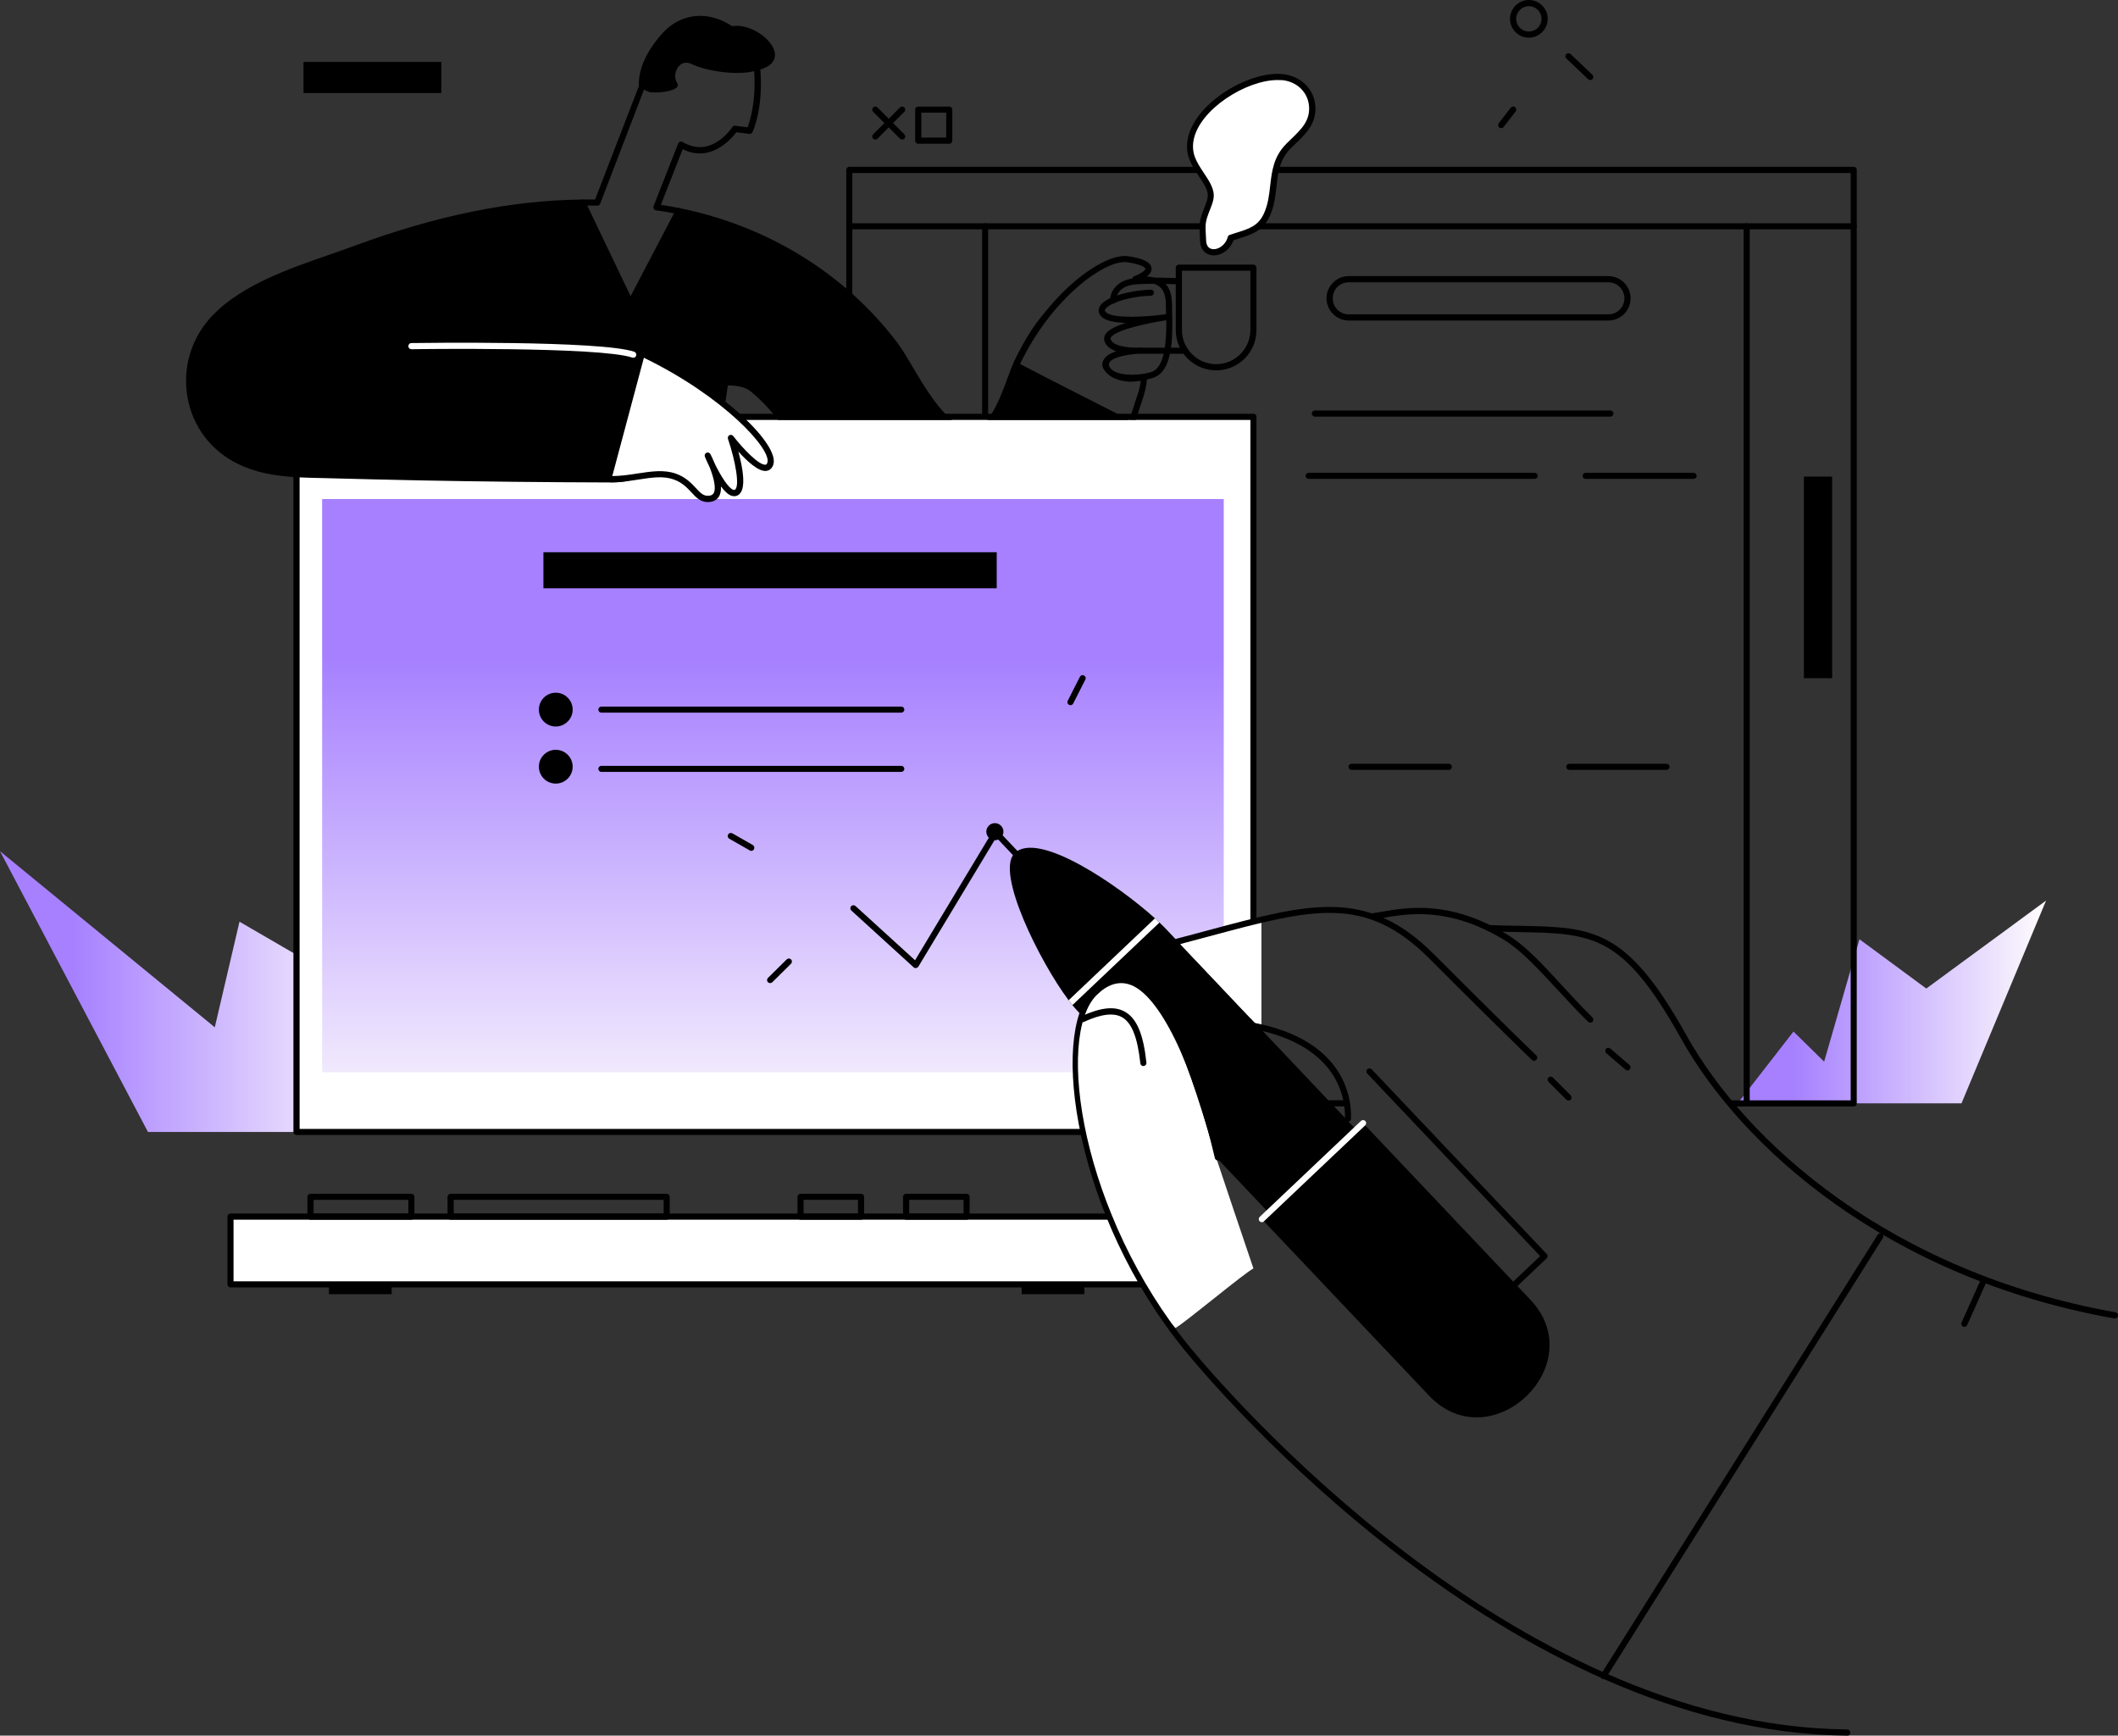 <svg viewBox="0 0 1955.4 1602.3" xmlns="http://www.w3.org/2000/svg" xmlns:xlink="http://www.w3.org/1999/xlink">
    <rect x="0" y="0" width="1955.4" height="1602.3" fill="#333333" stroke="none"/>
    <linearGradient id="a">
        <stop offset=".183" stop-color="#a680ff"/>
        <stop offset="1" stop-color="#fffdfd"/>
    </linearGradient>
    <linearGradient id="b" gradientTransform="matrix(1 0 0 -1 0 1465.2)" gradientUnits="userSpaceOnUse" x1="1602.6" x2="1889" xlink:href="#a" y1="539.1" y2="539.1"/>
    <linearGradient id="c" gradientTransform="matrix(1 0 0 -1 0 1465.2)" gradientUnits="userSpaceOnUse" x1="0" x2="360.9" xlink:href="#a" y1="549.8" y2="549.8"/>
    <linearGradient id="d" gradientTransform="matrix(1 0 0 -1 0 1465.2)" gradientUnits="userSpaceOnUse" x1="713.6" x2="713.6" y1="1053.425" y2="401.807">
        <stop offset=".3" stop-color="#a680ff"/>
        <stop offset="1" stop-color="#fffdfd"/>
    </linearGradient>
    <path d="M1711.5 1018.6h99.4l78.1-187.2-110.6 81.2-61.7-45.5-32.6 113-28.3-27.8-53.2 68.5z" fill="url(#b)"/>
    <path d="M273.7 1045H136.6L0 785.8l198.3 162.6 22.8-97.5 139.8 81.2z" fill="url(#c)"/>
    <path d="M1711.5 154H784.1c-1.6 0-2.8 1.3-2.8 2.8v861.8c0 1.6 1.3 2.8 2.8 2.8h460.1c-.3-1.9-.6-3.8-.8-5.7H786.9v-856h921.7v856.1h-112c1.1 1.9 2.3 3.8 3.4 5.7h111.4c1.6 0 2.8-1.3 2.8-2.8V156.8c.2-1.5-1.1-2.8-2.7-2.8z"/>
    <path d="M1711.5 211.7H784.1c-1.6 0-2.8-1.3-2.8-2.8s1.3-2.8 2.8-2.8h927.4c1.6 0 2.8 1.3 2.8 2.8s-1.2 2.8-2.8 2.8z"/>
    <path d="M1612.6 1021.5c-1.6 0-2.8-1.3-2.8-2.8V208.9c0-1.6 1.3-2.8 2.8-2.8s2.8 1.3 2.8 2.8v809.7c0 1.6-1.3 2.9-2.8 2.9zM909.5 387.7c-1.6 0-2.8-1.3-2.8-2.8v-176c0-1.6 1.3-2.8 2.8-2.8 1.6 0 2.8 1.3 2.8 2.8v175.9c0 1.6-1.2 2.9-2.8 2.9zm577.3-3.1h-272.9c-1.6 0-2.8-1.3-2.8-2.8s1.3-2.8 2.8-2.8h272.9c1.6 0 2.8 1.3 2.8 2.8s-1.2 2.8-2.8 2.8zm-69.9 57.5h-208.7c-1.6 0-2.8-1.3-2.8-2.8s1.3-2.8 2.8-2.8h208.7c1.6 0 2.8 1.3 2.8 2.8s-1.2 2.8-2.8 2.8zm146.7 0h-99.7c-1.6 0-2.8-1.3-2.8-2.8s1.3-2.8 2.8-2.8h99.7c1.6 0 2.8 1.3 2.8 2.8s-1.2 2.8-2.8 2.8zm101.8-2.1h26.1v186.1h-26.1zm-327.8 270.7h-89.8c-1.6 0-2.8-1.3-2.8-2.8 0-1.6 1.3-2.8 2.8-2.8h89.8c1.6 0 2.8 1.3 2.8 2.8s-1.2 2.8-2.8 2.8zm201 0h-89.8c-1.6 0-2.8-1.3-2.8-2.8 0-1.6 1.3-2.8 2.8-2.8h89.8c1.6 0 2.8 1.3 2.8 2.8s-1.3 2.8-2.8 2.8zm-53.7-414.8h-239.7c-11.3 0-20.5-9.2-20.5-20.5s9.2-20.5 20.5-20.5h239.7c11.3 0 20.5 9.2 20.5 20.5s-9.2 20.5-20.5 20.5zm-239.7-35.3c-8.2 0-14.8 6.6-14.8 14.8s6.6 14.8 14.8 14.8h239.7c8.2 0 14.8-6.6 14.8-14.8s-6.6-14.8-14.8-14.8zM832.9 128.8c-.7 0-1.5-.3-2-.8l-24.8-24.8c-1.1-1.1-1.1-2.9 0-4s2.9-1.1 4 0l24.8 24.8c1.1 1.1 1.1 2.9 0 4-.5.6-1.2.8-2 .8z"/>
    <path d="M808.1 128.8c-.7 0-1.5-.3-2-.8-1.1-1.1-1.1-2.9 0-4l24.8-24.8c1.1-1.1 2.9-1.1 4 0s1.1 2.9 0 4L810.1 128c-.5.6-1.3.8-2 .8zm68.3 3.9h-28.7c-1.6 0-2.8-1.3-2.8-2.8v-28.7c0-1.6 1.3-2.8 2.8-2.8h28.7c1.6 0 2.8 1.3 2.8 2.8v28.7c.1 1.5-1.2 2.8-2.8 2.8zm-25.8-5.7h23v-23h-23zM303.7 1172.7h57.9v22.1h-57.9zm639.5 0h57.9v22.1h-57.9z"/>
    <path d="M212.8 1123.1h905.3v62.6H212.8z" fill="#fff"/>
    <path d="M1118 1188.5H212.8c-1.6 0-2.8-1.3-2.8-2.8v-62.6c0-1.6 1.3-2.8 2.8-2.8h905.3c1.6 0 2.8 1.3 2.8 2.8v62.6c0 1.6-1.3 2.8-2.9 2.8zm-902.4-5.6h899.6V1126H215.6z"/>
    <path d="M379.8 1126h-93.2c-1.6 0-2.8-1.3-2.8-2.8v-18.3c0-1.6 1.3-2.8 2.8-2.8h93.2c1.6 0 2.8 1.3 2.8 2.8v18.3c0 1.5-1.2 2.8-2.8 2.8zm-90.3-5.7H377v-12.6h-87.5zM795 1126h-55.9c-1.6 0-2.8-1.3-2.8-2.8v-18.3c0-1.6 1.3-2.8 2.8-2.8H795c1.6 0 2.8 1.3 2.8 2.8v18.3c0 1.5-1.3 2.8-2.8 2.8zm-53.1-5.7h50.2v-12.6h-50.2zm150.5 5.7h-55.9c-1.6 0-2.8-1.3-2.8-2.8v-18.3c0-1.6 1.3-2.8 2.8-2.8h55.9c1.6 0 2.8 1.3 2.8 2.8v18.3c.1 1.5-1.2 2.8-2.8 2.8zm-53-5.7h50.2v-12.6h-50.2zm-223.9 5.7H416c-1.6 0-2.8-1.3-2.8-2.8v-18.3c0-1.6 1.3-2.8 2.8-2.8h199.5c1.6 0 2.8 1.3 2.8 2.8v18.3c.1 1.5-1.2 2.8-2.8 2.8zm-196.6-5.7h193.8v-12.6H418.9z"/>
    <path d="M273.7 384.8h883.5V1045H273.7z" fill="#fff"/>
    <path d="M715.8 384.4c-.7-.8-1.3-1.6-2-2.4H668l-.8 5.7h51.3c-.9-1.2-1.8-2.2-2.7-3.3zm441.5-2.4H273.7c-1.6 0-2.8 1.3-2.8 2.8V1045c0 1.6 1.3 2.8 2.8 2.8h883.5c1.6 0 2.8-1.3 2.8-2.8V384.8c.1-1.6-1.2-2.8-2.7-2.8zm-2.9 660.2H276.6V387.7h877.8z"/>
    <path d="M297.4 460.7h832.4v529.2H297.4z" fill="url(#d)"/>
    <path d="M555.2 709.7h276.9" fill="none"/>
    <path d="M832.1 712.6H555.2c-1.6 0-2.8-1.3-2.8-2.8 0-1.6 1.3-2.8 2.8-2.8h276.9c1.6 0 2.8 1.3 2.8 2.8s-1.3 2.8-2.8 2.8z"/>
    <path d="M555.2 655.1h276.9" fill="none"/>
    <path d="M832.1 657.9H555.2c-1.6 0-2.8-1.3-2.8-2.8 0-1.6 1.3-2.8 2.8-2.8h276.9c1.6 0 2.8 1.3 2.8 2.8s-1.3 2.8-2.8 2.8zm-319 12.8c8.6 0 15.6-7 15.6-15.6s-7-15.6-15.6-15.6-15.6 7-15.6 15.6 7 15.6 15.6 15.6zm0 21.5c-8.6 0-15.6 7-15.6 15.6s7 15.6 15.6 15.6 15.6-7 15.6-15.6-7-15.6-15.6-15.6zm-11.4-182.4h418.5v33.3H501.7zm343.8 384c-.7 0-1.4-.3-1.9-.7L786 840.6c-1.2-1.1-1.2-2.9-.2-4 1.1-1.2 2.9-1.2 4-.2l55 50.1 69.9-116.1c.8-1.3 2.5-1.8 3.9-1 1.3.8 1.8 2.6 1 3.9l-71.7 119c-.4.7-1.2 1.2-2 1.3-.2.2-.3.2-.4.2zm470.8 378.8c-107.2-113.2-214.5-226.3-321.7-339.5-1.4-1.5-3-3.3-4.6-5.3-1.1-1.4-2.3-2.9-3.5-4.5-26.4-35.2-67.6-117.8-49.9-135.5 21.7-21.8 96.9 30.3 129.6 59.9 1.5 1.3 2.9 2.6 4.2 3.9 1.9 1.8 3.5 3.4 5 4.9 4.8 5.1 9.7 10.2 14.5 15.3 24.3 25.6 48.5 51.1 72.7 76.7 78.2 82.5 156.3 165 234.5 247.5 49.3 52.1-31.4 128.6-80.8 76.6z"/>
    <path d="M1319.3 1288.4c-51.4-54.3-102.9-108.6-154.3-162.9l93.5-88.6c51.4 54.3 102.9 108.6 154.3 162.9 57.1 60.2-36.4 148.8-93.5 88.6z"/>
    <path d="M1361.7 1223.4c-.8 0-1.5-.3-2.1-.9-1.1-1.1-1-2.9.1-4l62.2-58.9-159.6-168.5c-1.1-1.1-1-2.9.1-4s2.9-1 4 .1l161.6 170.5c1.1 1.1 1 2.9-.1 4l-64.2 60.9c-.6.5-1.3.8-2 .8z"/>
    <path d="m1066.3 847.8-79.7 75.6c1.2 1.6 2.4 3.1 3.5 4.5l.2-.2 80-75.9.1-.1z" fill="#fff"/>
    <path d="M982.3 837.9c-.8 0-1.5-.3-2.1-.9l-63.7-67.3c-1.1-1.1-1-2.9.1-4s2.9-1 4 .1l63.7 67.3c1.1 1.1 1 2.9-.1 4-.5.6-1.2.8-1.9.8z"/>
    <path d="M1165 1128.3c-.8 0-1.5-.3-2.1-.9-1.1-1.1-1-2.9.1-4l93.5-88.6c1.1-1.1 2.9-1 4 .1s1 2.9-.1 4l-93.5 88.6c-.5.6-1.2.8-1.9.8z" fill="#fff"/>
    <circle cx="918.5" cy="767.8" r="7.9"/>
    <path d="M1164.6 851.5v97.3c-.7-.1-1.3-.1-2-.2-24.2-25.6-48.5-51.2-72.7-76.7 2.4-1.3 5.1-2.5 8.1-3.5 18.4-6.5 43.5-12.3 66.6-16.9z" fill="#fff"/>
    <path d="m1480.4 1547.3 255.6-406" fill="none"/>
    <path d="M1480.4 1550.1c-.5 0-1-.1-1.5-.4-1.3-.8-1.7-2.6-.9-3.9l255.6-406c.8-1.3 2.6-1.7 3.9-.9s1.7 2.6.9 3.9l-255.6 406c-.6.9-1.5 1.3-2.4 1.3z"/>
    <path d="m1836.5 1185.7-28.1 33.1" fill="none"/>
    <path d="M1814.4 1224.8c-.6.2-1.3.2-2-.1-1.4-.6-2.1-2.3-1.4-3.8l17.7-39.6c.6-1.4 2.3-2.1 3.8-1.4 1.4.6 2.1 2.3 1.4 3.7l-17.7 39.6c-.4.8-1 1.4-1.8 1.6z"/>
    <path d="M1085.2 1226c9.5-5.4 62.5-49.9 72-55-.9-2.2-35.3-104.7-36-107-31.9-111-49-132-57-143-18.5-15.7-33.2-21.6-49.3-8-11.4 9.7-33.2 57.6-15.3 137.6 5.4 23.9 52.6 143.4 85.6 175.4z" fill="#fff"/>
    <path d="M1705.6 1602.3c-313.4-3-581.5-318.7-611-354.7-102.5-124.8-125.7-293.3-86.1-333 11.1-11.1 23-15 35.1-11.5 30.6 8.7 62.9 75.8 83.5 164.7.4 1.5-.6 3.1-2.1 3.4-1.5.4-3.1-.6-3.4-2.1-19.8-85.6-51.5-152.5-79.6-160.5-10-2.9-20 .5-29.6 10.1-38.3 38.3-14.2 202.7 86.4 325.3 29.4 35.8 295.9 349.6 606.6 352.6 1.6 0 2.8 1.3 2.8 2.9.2 1.5-1 2.8-2.6 2.8z"/>
    <path d="M1055.6 984.2c-1.4 0-2.7-1.1-2.8-2.5-2.6-24-7.9-37.5-16.9-42.6-7.7-4.4-19.3-3-35.2 4.3-1.4.7-3.1 0-3.8-1.4s0-3.1 1.4-3.8c18-8.2 30.8-9.6 40.4-4.1 10.8 6.2 16.9 20.6 19.7 46.9.2 1.6-1 3-2.5 3.1 0 .1-.2.1-.3.1zm362.8-9.8c-.3-.3-33.6-32.3-94.3-93.2-61.7-61.9-114.3-47.7-209.7-22.1-8.6 2.3-17.7 4.8-27.1 7.2-18.5 4.9-32.7 23.8-31 41.4.3 2.5.9 5.8 2.6 9.4 1-.5 2.1-.4 3 .7 4.2 5.4 8.5 10.6 12.8 15.9 9.9 5.9 25.1 10.7 48.2 12.1 112.9 6.4 119.4 68.1 118.8 86.8-.1 1.6 1.2 2.9 2.7 2.9h.1c1.5 0 2.8-1.2 2.8-2.7.7-20-6.1-86-124.1-92.7-37.1-2.1-59.5-14.2-61.4-33-1.5-14.9 10.8-31.1 26.8-35.3 9.4-2.5 18.5-4.9 27.1-7.2 96.4-25.9 144.8-39 204.2 20.6 60.7 60.9 94 93 94.4 93.3 1.1 1.1 2.9 1.1 4-.1 1.3-1.1 1.2-2.9.1-4z"/>
    <path d="M1470.2 939.3c-10.5-10.4-19.8-20.5-28.9-30.4-18-19.6-33.6-36.4-50-46.3-52.4-31.7-91.5-25-114.9-21-4.9.8-9.1 1.6-12.6 1.8-.5 0-1 .2-1.4.5 2 1.5 4 3.1 5.9 4.8 2.7-.4 5.7-.9 9-1.4 22.6-3.9 60.4-10.4 111 20.2 15.7 9.5 31 26.1 48.8 45.3 9.1 9.9 18.5 20 29.1 30.5.6.5 1.3.8 2 .8s1.5-.3 2-.8c1.1-1.1 1.1-2.9 0-4z"/>
    <path d="M1952.6 1217.2h-.5c-209.5-37.3-344.1-158-400.2-258.6-53.7-96.3-81.6-96.8-149.2-98.1-8.7-.2-17.9-.4-28-.8-1.6-.1-2.8-1.4-2.7-3s1.3-2.8 3-2.7c10 .4 19.2.6 27.9.7 67.8 1.3 98.8 1.9 154 101 55.5 99.4 188.7 218.8 396.2 255.8 1.5.3 2.6 1.8 2.3 3.3-.2 1.4-1.4 2.4-2.8 2.4zM1448.1 1016c-.7 0-1.5-.3-2-.8l-16.5-16.5c-1.1-1.1-1.1-2.9 0-4s2.9-1.1 4 0l16.5 16.5c1.1 1.1 1.1 2.9 0 4-.6.6-1.3.8-2 .8zm54.4-27.8c-.7 0-1.3-.2-1.8-.7l-17.7-15.2c-1.2-1-1.3-2.8-.3-4s2.8-1.3 4-.3l17.7 15.2c1.2 1 1.3 2.8.3 4-.6.6-1.4 1-2.2 1zM1094 326.6h-41.4c-1.6 0-2.8-1.3-2.8-2.8s1.3-2.8 2.8-2.8h41.4c1.6 0 2.8 1.3 2.8 2.8s-1.2 2.8-2.8 2.8zm-66.3-46.4c-1.5 0-2.8-1.2-2.8-2.7-.2-5.6 3.4-17 19-20.1 10.3-2 43.2-.7 44.6-.6 1.6.1 2.8 1.4 2.7 3s-1.5 2.9-3 2.7c-.3 0-33.6-1.4-43.3.5-14.8 2.9-14.5 13.8-14.4 14.3.1 1.6-1.1 2.9-2.7 3l-.1-.1z"/>
    <path d="M1122.8 341.9c-20.6 0-37.3-16.7-37.3-37.3v-57.5c0-1.6 1.3-2.8 2.8-2.8h68.9c1.6 0 2.8 1.3 2.8 2.8v57.5c.1 20.6-16.6 37.3-37.2 37.3zm-31.6-91.9v54.6c0 17.4 14.2 31.6 31.6 31.6s31.6-14.2 31.6-31.6v-54.7h-63.2z"/>
    <path d="M1211.4 97.6c-1.3-14.4-12.6-24.5-26.8-26.2-30.1-3.7-79.3 26.5-85.3 57.3-3.1 16.2 5.4 25.4 13.3 37.9 9.4 14.9 4.3 18-.7 33.2-2.7 8.2-1.3 13.5-1.2 22.1.2 16.6 21.3 13.7 25.6-2.2 14.7-4.8 26.6-6.6 33.2-21.2 10-22.1 1.3-44.7 20.1-63.5 11.1-11.1 23.4-20.1 21.8-37.4z" fill="#fff"/>
    <path d="M1120.6 235.8c-.6 0-1.2 0-1.7-.1-5.3-.7-10.9-4.6-11-13.9 0-2.2-.1-4.1-.2-6-.3-5.6-.6-10.4 1.6-17 1-3.1 2.1-5.7 3-8.1 3.4-8.8 4.7-12-2-22.7-1.2-1.9-2.4-3.7-3.5-5.4-6.7-10.1-13.1-19.7-10.2-34.5 6.4-33.2 57.3-63.4 88.4-59.6 16.1 2 27.9 13.5 29.3 28.7 1.5 16.5-8.5 26.1-18.2 35.4-1.4 1.4-2.9 2.8-4.3 4.2-10.6 10.6-11.9 22.5-13.3 35.2-1 8.9-2 18.2-6.2 27.5-6.3 13.9-17 17.1-29.4 21-1.3.4-2.7.8-4.1 1.3-3.3 9.1-11.3 14-18.2 14zm58.7-161.9c-28.6 0-71.8 26.9-77.3 55.3-2.4 12.6 2.8 20.4 9.3 30.3 1.2 1.8 2.4 3.6 3.6 5.5 8.2 13.1 6.1 18.6 2.5 27.8-.9 2.2-1.9 4.8-2.9 7.8-1.8 5.6-1.6 9.7-1.3 14.9.1 1.9.2 4 .3 6.2.1 4.9 2.2 7.8 6 8.3 5.1.6 11.9-3.5 14-11.2.2-.9.9-1.7 1.9-2 1.9-.6 3.8-1.2 5.6-1.8 12-3.7 20.6-6.3 25.9-17.9 3.9-8.5 4.8-17.3 5.8-25.8 1.5-13.1 3-26.6 14.9-38.6 1.5-1.5 3-2.9 4.4-4.3 9.5-9.2 17.8-17.1 16.5-30.8-1.2-12.5-10.9-22-24.3-23.6-1.6 0-3.2-.1-4.9-.1zM638.5 59.1c11.4 5.8 42.6 11.9 61.3 5.6 37.2-9.1-.2-45.8-25.1-40.3-2.7-1.5-5.6-2.7-8.5-3.7-11.1-.8-18.4-2.4-30.4-1.9-1.7.2-5.6 1.4-8.9 2.4-3.1 2.1-6.2 4.3-9.3 6.5-1.8 2.3-3.5 4.4-5 6.1-15.4 17.7-21.2 33.5-19.8 47.9 1.9 1.2 4 2.3 6.2 3.1 5.1 1.8 31.1-.4 26.2-8.1-5.6-8.6 2.3-23.2 13.3-17.6z"/>
    <path d="M582.8 284.5c-1.1 0-2.1-.6-2.6-1.6l-45.3-94.7c-.4-.9-.4-1.9.1-2.7s1.4-1.3 2.4-1.3c4 0 8-.1 12 0l40.4-104.6c-.6-15.1 6.4-31.1 20.7-47.7 13.7-15.7 32.4-21 51.5-14.6 21.5 7.2 38.7 28 40.1 48.5 2.4 35.6-7 55.4-7.4 56.2-.5 1.1-1.7 1.7-2.9 1.6l-12-1.5c-4.6 6.1-23.8 28.5-49.5 15.6l-20.2 51.4 1.3.2c5.4.8 10.6 1.8 15.9 2.8.9.2 1.6.7 2 1.5s.4 1.7 0 2.5l-43.9 86.8c-.5 1-1.5 1.6-2.6 1.6zM542 189.8l40.9 85.5 39.6-78.3c-4-.8-7.9-1.5-11.9-2.1l-4.9-.7c-.9-.1-1.6-.6-2.1-1.4-.4-.8-.5-1.7-.2-2.5l22.7-57.8c.3-.8.9-1.4 1.7-1.6.8-.3 1.7-.2 2.4.2 26.3 15.7 45-12.5 45.8-13.7.6-.9 1.6-1.4 2.7-1.3l11.5 1.4c2.2-5.6 7.9-23.6 6.1-51.5-1.2-18.2-16.8-36.9-36.2-43.5-9.8-3.3-28.8-6-45.4 13-13.5 15.7-20 30.6-19.3 44.3 0 .4 0 .8-.2 1.2l-41.1 107c-.4 1.1-1.3 1.9-2.7 1.8H542zm135 123.7c-.5-.6-1.2-1-1.9-1.1l-304.6-33.6c-.8-.1-1.6.2-2.2.7-.6.6-.9 1.4-.9 2.2 1.4 43 4.1 124.9 4.1 127.4 0 .8.3 1.5.9 2.1.7.7 2.2 2.2 87.1 2.2 42.7 0 106.5-.4 201.9-1.4 1.4 0 2.6-1.1 2.8-2.4l13.5-93.9c-.1-.8-.3-1.6-.7-2.2z"/>
    <path d="M879 387.7H718.4c-.9-1.1-1.8-2.2-2.6-3.3-.7-.8-1.3-1.6-2-2.4-6.1-7.3-12.7-14.1-20.3-20.3-3-2.5-6.7-4.1-10.8-4.9-3.4-.7-7.1-1-10.9-1-6.3 0-13.1.8-19.8 1.7-.8.1-1.6.2-2.5.3-.6.1-1.1.2-1.7.2-1.4.2-2.8.4-4.3.6-5.6.7-11.2 1.3-16.5 1.3-1.7 0-3.3 0-4.9-.1-3.8-.2-7.4-.8-10.8-1.9-.8-.3-1.5-.9-1.8-1.8-2.5-7.3-4.9-14.6-7.3-22-.4-1.3-.8-2.5-1.3-3.8-.1-.2-.1-.4-.2-.6-.3-.8-.5-1.6-.8-2.3-.1-.3-.2-.5-.3-.8-.8-2.5-1.6-4.9-2.4-7.4-1.7-5.3-3.5-10.6-5.3-15.8-3.1-9-6.4-18.1-10.1-26.9-.3-.8-.3-1.6.1-2.4l.1-.3 42-80.2c.4-.8 1.3-1.4 2.2-1.5h.9c81.5 16.4 152.9 60.4 201.2 124.1 1.3 1.8 2.7 3.8 4.2 6 .9 1.3 1.7 2.7 2.6 4.1s1.8 2.9 2.7 4.4c1.5 2.5 3.1 5.2 4.7 7.9 3.1 5.2 6.4 10.8 9.8 16.2 6.3 10 13.1 19.7 20.4 27.2 2.2 2.1 4.2 4 6.3 5.7zm152.5-5.7c3.7 1.9 7.4 3.8 11 5.7H911.4c1.4-1.7 2.8-3.6 4.1-5.7 5.9-9.4 10.6-21.9 14.5-32.5 2.3-6 4.2-11.3 6.1-15.3v-.1c.5-1 .9-1.9 1.4-2.9s.9-1.9 1.4-2.8c6.4-12.8 14.3-26.4 23.8-37.6 5.6-6.5 11.7-12.2 18.5-16.4-1.7 1.9-3.4 3.8-5.2 5.7-5.4 5.7-11.2 11-14.1 18.5-.4.9-.2 1.7.2 2.4-6.1 8.2-12.1 18.2-18.1 30.1l-2.4 4.8c19.4 10.3 39.3 20.3 58.5 30.1 10.5 5.3 20.9 10.6 31.4 16zm27.7-35.7c-.1 1.4-.2 2.8-.3 4.1-.5 5.4-1.6 10.5-3.1 15.1-1.8 5.5-3.6 11-5.3 16.4l-1.8 5.7h-5.9c.1-.3.2-.7.3-1 .5-1.6 1-3.1 1.5-4.7 1.9-6.1 3.8-12.2 5.9-18.3 1.3-3.7 2.1-7.8 2.7-12.1.2-1.6.3-3.3.4-5 1.8.1 3.7 0 5.6-.2z"/>
    <path d="M622.2 359.8c-2.3-7.4-5.9-14.5-10.5-20.7-1.6-2.1-3.3-4.1-5.1-5.9-2-2.1-4.2-4-6.6-5.8-1-.8-2-1.5-3.1-2.2-6.7-4.5-14.6-7.8-23.6-9.4 8.2.8 16.2 1.9 24 3.4 4.8.9 9.5 1.9 14.1 3 1 .3 2.1-.1 2.8-.8.7-.8.9-1.8.6-2.8-1.5-4.4-2.9-8.8-4.3-13.2-.4-1.1-.7-2.3-1.1-3.4-4.4-13.5-8.9-27.4-13.9-40.9-.4-1.1-1.4-1.8-2.5-1.8-1.2-.1-2.2.5-2.7 1.5l-7.3 14.5-.7-1.5-42.1-88c-.5-1-1.7-1.5-2.6-1.6-65.5.7-134.1 14.6-209.8 42.5-7.3 2.7-14.9 5.3-22.8 8.1-38.1 13.2-81.3 28.1-108.3 55.9-19.9 20.5-28.5 48.3-23.6 76.1 4.8 27.1 21.9 49.6 47 61.7 16.3 7.9 33.6 10.7 51 11.9 1.9.1 3.8.3 5.7.3 6.3.3 12.7.5 19 .6l4 .1c29.4.8 58.9 1.5 88.3 2.1 56 1.1 113.7 1.7 176.6 1.9h.2c10.7 0 19.9-2.1 27.6-5.8 2.4-1.1 4.7-2.4 6.8-3.8 9-5.9 15.6-14.1 19.9-23.3 3.7-7.8 5.8-16.3 6.4-24.8.1-1.7.2-3.3.2-4.9v-.7c-.2-7.6-1.4-15.2-3.6-22.3z"/>
    <path d="M584.6 330.3c-.3 0-.6 0-.9-.2-30-10.2-202.1-7.8-203.8-7.7-1.7-.1-2.9-1.2-2.9-2.8s1.2-2.9 2.8-2.9c7.1-.1 174.8-2.5 205.7 8 1.5.5 2.3 2.1 1.8 3.6-.4 1.3-1.5 2-2.7 2z" fill="#fff"/>
    <path d="M938.7 338.2c-.4 0-.8-.1-1.2-.3-1.4-.7-2-2.4-1.3-3.8 30.7-64.2 82.7-100.7 105.1-97.6 13.8 1.9 21.2 5.6 21.8 10.9.6 4.7-4 8.9-13.9 13-1.5.6-3.1-.1-3.7-1.6s.1-3.1 1.6-3.7c10.5-4.3 10.4-7 10.4-7-.1-1-3.5-4.1-17-6-20.2-2.8-70 33.5-99.1 94.4-.6 1.1-1.6 1.7-2.7 1.7z"/>
    <path d="M1082.2 289.5c-.1-2.5-.1-4.8-.1-6.8 0-17.9-6.6-26-23.3-27.5-1.9-.2-4-.3-6.2-.3-1.6 0-2.8 1.3-2.8 2.8 0 .8.3 1.5.8 2s1.2.8 2 .8c18 0 23.8 5.4 23.8 22.1 0 2 0 4.4.1 6.9v.7c-.3-.1-.6-.1-1 0-17.4 2.4-47.6 4.1-54.2-1.7-1.6-1.4-1.3-2.1-1.2-2.5 1.7-4.7 19.1-12.2 42.6-13 1.6-.1 2.8-1.4 2.7-2.9-.1-1.6-1.4-2.8-2.9-2.7-20.8.8-44.4 7.2-47.8 16.8-.6 1.8-1.1 5.3 2.8 8.7 4 3.5 12.5 4.9 21.8 5.2-8.3 2.7-15.6 6-18.4 9.9-1.6 2.3-1.7 4.3-1.5 5.7 1 5.5 5.7 8.7 11.2 10.6-4.7 1.5-8.9 3.7-11 6.8-1.8 2.6-2.7 5.9-1.1 8.9 4.7 8.6 14.7 11.8 24.1 12.4 3.4 0 6.9-.3 10.2-.8 2-.3 4-.7 5.9-1.2 2.1-.5 4-1 5.9-1.6 18.5-6 18-38.1 17.6-59.3zm-19.2 53.9c-10.9 3.6-34.8 4.6-38.9-5.3-.6-1.5-.4-2.7.4-3.8 3.3-4.8 17.1-7.2 26.2-7.7 1 0 1.7-.1 2.1-.1 1.5-.1 2.7-1.4 2.7-3-.1-1.5-1.2-2.8-2.9-2.7-.3 0-1 0-1.8.1-7.7.2-24.2-.9-25.5-8.3 0-.2-.1-.6.5-1.4 4.9-6.7 33.7-13 50.7-15.5h.3c0 18.5-1 43.5-13.8 47.7z"/>
    <path d="M595.2 327.5c72.7 35.2 121.7 85.6 115.7 100.8s-36.3-24-36.3-24 15 44 5.2 50.2-26.5-33.8-26.5-33.8 20.9 40 0 40c-11.1 0-13.6-14.8-30.5-20.7s-36.2 2.5-58.3 2.4z" fill="#fff"/>
    <path d="M653.4 463.5c-6.7 0-10.8-4.3-15.1-9-4-4.3-8.6-9.2-16.4-11.9-9.6-3.4-20.1-1.8-32.3.1-8 1.2-16.1 2.6-25.1 2.5-1.6 0-2.8-1.3-2.8-2.9s1.3-2.8 2.8-2.8h.3c8.3 0 16.2-1.2 23.9-2.4 12.4-1.9 24.1-3.7 35.1.1 9.2 3.2 14.5 8.9 18.7 13.4 4.2 4.6 6.9 7.1 10.9 7.1 3.5 0 4.7-1.3 5.4-2.3 2.7-4.5 0-14.9-3.6-24-2.2-4.4-3.7-8.1-4.4-9.7-.6-1.4 0-3 1.4-3.7 1.4-.6 3-.1 3.7 1.3.5 1 2.4 4.7 4.4 9.6 5.2 10.4 12.1 21.8 16.8 23.3.7.2 1.1.1 1.4-.1 4.7-3 .5-26.6-6.4-46.9-.4-1.3.1-2.8 1.3-3.4 1.2-.7 2.7-.3 3.6.8 8.8 11.5 23.9 27.2 29.8 26.4.3 0 1-.1 1.6-1.7 4.7-12-40.3-61.4-114.3-97.2-1.4-.7-2-2.4-1.3-3.8s2.4-2 3.8-1.3c71.5 34.7 124.2 86.4 117.2 104.4-1.5 3.8-4.1 5-6.1 5.3-7.3 1.1-18.1-9.1-26-17.8 4 14.9 7.8 35.1-.1 40.1-1.8 1.1-3.9 1.4-6.1.7-3.3-1-6.7-4.4-9.9-8.7.2 3.6-.3 6.9-1.9 9.5-1.5 2.3-4.4 5-10.3 5zM280.2 57.2h127.3v28.7H280.2zm1131.3-22.4c-9.6 0-17.4-7.8-17.4-17.4S1401.9 0 1411.5 0s17.4 7.8 17.4 17.4c-.1 9.6-7.9 17.4-17.4 17.4zm0-29.1c-6.4 0-11.7 5.2-11.7 11.7s5.2 11.7 11.7 11.7 11.7-5.2 11.7-11.7-5.3-11.7-11.7-11.7zm56.7 68.2c-.7 0-1.4-.3-2-.8L1446.1 54c-1.1-1.1-1.2-2.9-.1-4s2.9-1.2 4-.1l20.1 19.1c1.1 1.1 1.2 2.9.1 4-.5.6-1.3.9-2 .9zm-82.3 44.4c-.6 0-1.2-.2-1.7-.6-1.2-1-1.5-2.7-.5-4l11.1-14.3c1-1.2 2.7-1.5 4-.5 1.2 1 1.5 2.7.5 4l-11.1 14.3c-.6.8-1.5 1.1-2.3 1.1zM711 907.6c-.7 0-1.5-.3-2-.8-1.1-1.1-1.1-2.9 0-4l17.3-17.1c1.1-1.1 2.9-1.1 4 0s1.1 2.9 0 4L713 906.8c-.6.5-1.3.8-2 .8zm-17.4-122.1c-.5 0-1-.1-1.4-.4l-18.9-10.8c-1.4-.8-1.8-2.5-1.1-3.9.8-1.4 2.5-1.8 3.9-1.1l18.9 10.8c1.4.8 1.8 2.5 1.1 3.9-.5 1-1.5 1.5-2.5 1.5zM988.3 651c-.4 0-.9-.1-1.3-.3-1.4-.7-2-2.4-1.2-3.8l11.2-22.1c.7-1.4 2.4-2 3.8-1.2 1.4.7 2 2.4 1.2 3.8l-11.2 22.1c-.4.9-1.4 1.5-2.5 1.5z"/>
</svg>
